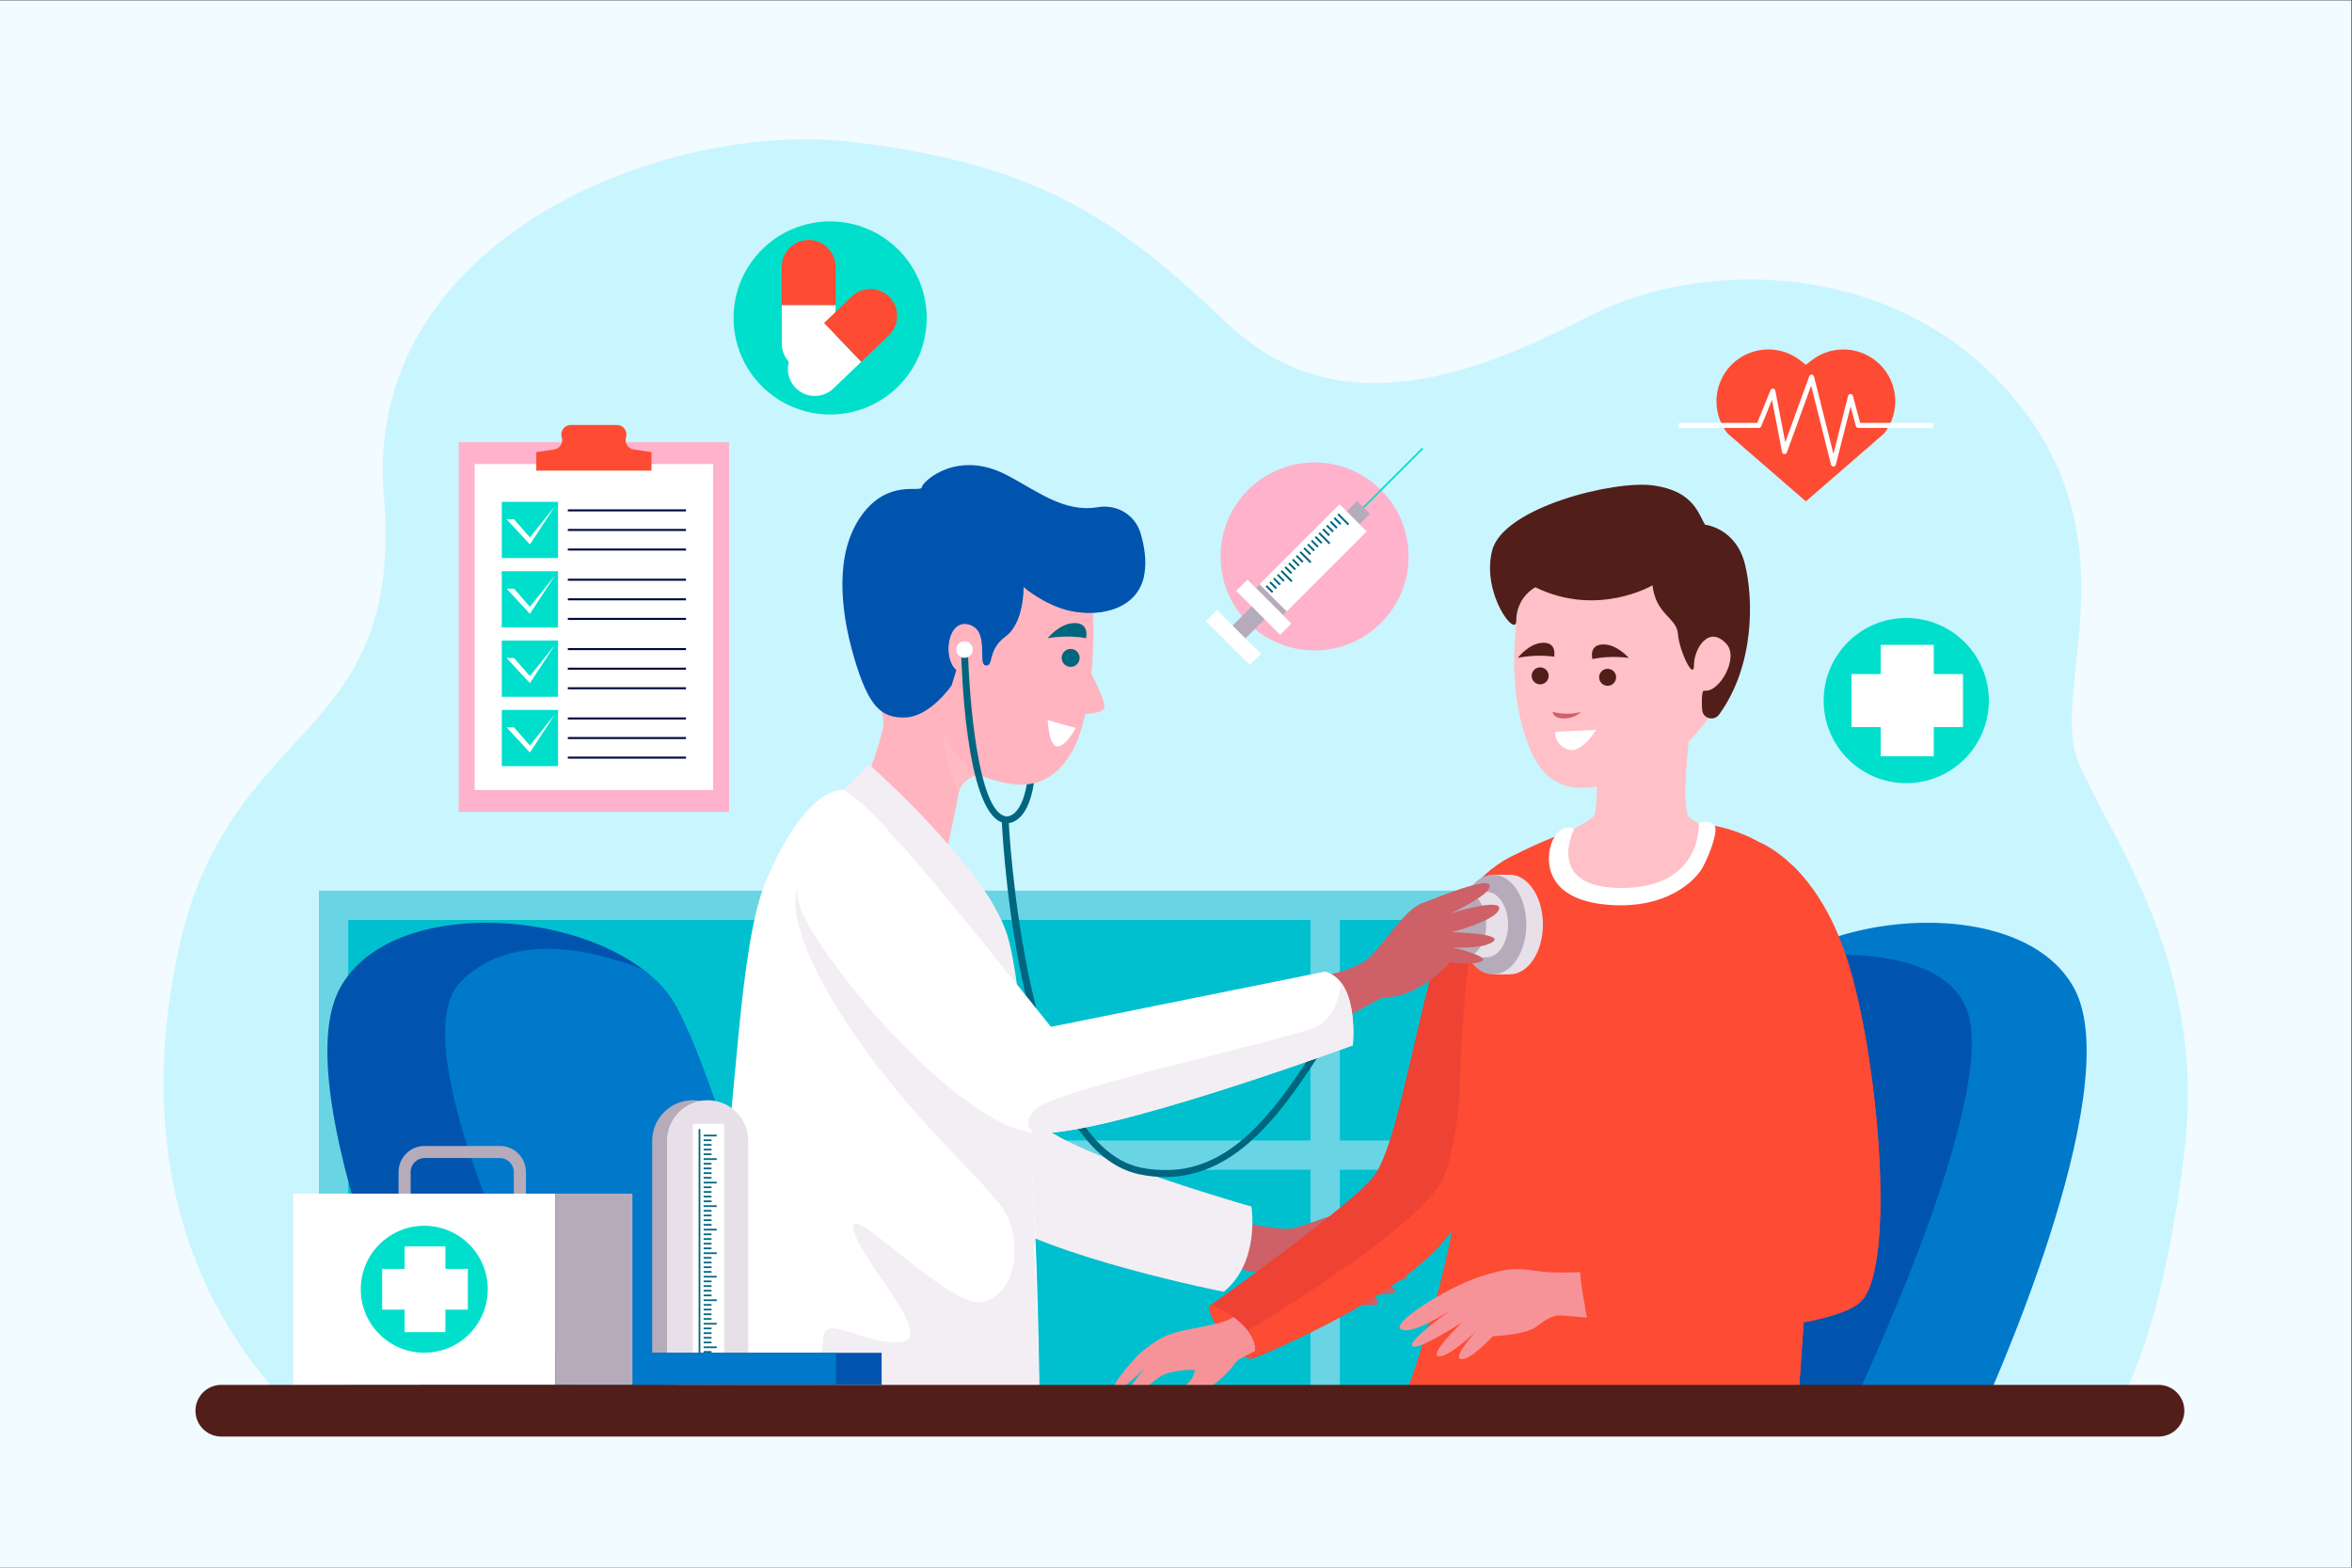 <?xml version="1.0" encoding="UTF-8" standalone="no"?>
<!-- Created with Inkscape (http://www.inkscape.org/) -->

<svg
   version="1.1"
   id="svg2"
   xml:space="preserve"
   width="1000"
   height="666.667"
   viewBox="0 0 1000 666.667"
   sodipodi:docname="4990221.ai"
   xmlns:inkscape="http://www.inkscape.org/namespaces/inkscape"
   xmlns:sodipodi="http://sodipodi.sourceforge.net/DTD/sodipodi-0.dtd"
   xmlns="http://www.w3.org/2000/svg"
   xmlns:svg="http://www.w3.org/2000/svg"><rect x="0" y="0" width="1000" height="666.667" fill="#333333" stroke="none"/><defs
     id="defs6"><clipPath
       clipPathUnits="userSpaceOnUse"
       id="clipPath18"><path
         d="M 0,500 H 750 V 0 H 0 Z"
         id="path16" /></clipPath><clipPath
       clipPathUnits="userSpaceOnUse"
       id="clipPath90"><path
         d="m 300.893,268.557 h 11.203 v -21.621 h -11.203 z"
         id="path88" /></clipPath><clipPath
       clipPathUnits="userSpaceOnUse"
       id="clipPath106"><path
         d="m 269.353,326.637 h 95.532 v -55.375 h -95.532 z"
         id="path104" /></clipPath><clipPath
       clipPathUnits="userSpaceOnUse"
       id="clipPath154"><path
         d="m 398.014,194.29 h 86.388 V 66.761 h -86.388 z"
         id="path152" /></clipPath><clipPath
       clipPathUnits="userSpaceOnUse"
       id="clipPath174"><path
         d="m 509.093,264.7 h 29.641 v -21.672 h -29.641 z"
         id="path172" /></clipPath><clipPath
       clipPathUnits="userSpaceOnUse"
       id="clipPath194"><path
         d="m 509.093,197.73 h 70.228 V 50.007 h -70.228 z"
         id="path192" /></clipPath><clipPath
       clipPathUnits="userSpaceOnUse"
       id="clipPath222"><path
         d="m 505.538,224.259 h 94.235 V 73.261 h -94.235 z"
         id="path220" /></clipPath></defs><sodipodi:namedview
     id="namedview4"
     pagecolor="#ffffff"
     bordercolor="#666666"
     borderopacity="1.0"
     inkscape:pageshadow="2"
     inkscape:pageopacity="0.0"
     inkscape:pagecheckerboard="0" /><g
     id="g8"
     inkscape:groupmode="layer"
     inkscape:label="4990221"
     transform="matrix(1.333,0,0,-1.333,0,666.667)"><path
       d="M 0,0 H 750 V 500 H 0 Z"
       style="fill:#f2fbff;fill-opacity:1;fill-rule:nonzero;stroke:none"
       id="path10" /><g
       id="g12"><g
         id="g14"
         clip-path="url(#clipPath18)"><g
           id="g20"
           transform="translate(676.615,53.235)"><path
             d="m 0,0 c 4.204,8.002 14.424,31.568 20.162,80.029 7.35,62.064 -26.132,102.895 -34.298,124.944 -8.166,22.049 17.966,68.596 -19.599,114.327 -37.565,45.731 -100.445,44.915 -135.56,26.949 -35.115,-17.966 -80.029,-36.748 -115.961,-2.45 -35.931,34.299 -61.061,50.652 -118.89,57.742 -60.558,7.423 -156.874,-31.118 -150.047,-112.756 6.734,-80.526 -50.058,-69.888 -65.879,-146.692 C -638.817,51.088 -591.472,7.72 -586.327,0 Z"
             style="fill:#c9f5ff;fill-opacity:1;fill-rule:nonzero;stroke:none"
             id="path22" /></g><path
           d="M 567.405,50.007 H 109.85 V 206.65 h 457.555 z"
           style="fill:#00c0d0;fill-opacity:1;fill-rule:nonzero;stroke:none"
           id="path24" /><g
           id="g26"
           transform="translate(575.523,50.007)"><path
             d="M 0,0 H -9.338 V 156.643 H -464.452 V 0 h -9.338 V 165.979 H 0 Z"
             style="fill:#69d4e3;fill-opacity:1;fill-rule:nonzero;stroke:none"
             id="path28" /></g><path
           d="M 570.854,126.948 H 106.402 v 9.337 h 464.452 z"
           style="fill:#69d4e3;fill-opacity:1;fill-rule:nonzero;stroke:none"
           id="path30" /><path
           d="m 259.249,53.235 h -9.337 v 158.083 h 9.337 z"
           style="fill:#69d4e3;fill-opacity:1;fill-rule:nonzero;stroke:none"
           id="path32" /><path
           d="m 427.344,53.235 h -9.337 v 158.083 h 9.337 z"
           style="fill:#69d4e3;fill-opacity:1;fill-rule:nonzero;stroke:none"
           id="path34" /><g
           id="g36"
           transform="translate(137.532,50.507)"><path
             d="m 0,0 c 0,0 -46.689,101.549 -29.181,134.231 17.509,32.683 91.044,24.512 107.385,-5.835 C 94.545,98.047 119.057,0 119.057,0 Z"
             style="fill:#0054ae;fill-opacity:1;fill-rule:nonzero;stroke:none"
             id="path38" /></g><g
           id="g40"
           transform="translate(215.736,178.902)"><path
             d="m 0,0 c -2.397,4.453 -6.034,8.424 -10.537,11.863 -13.61,5.493 -41.088,13.342 -58.178,-3.748 -18.934,-18.934 20.244,-103.034 40.067,-136.511 h 69.501 c 0,0 -24.512,98.047 -40.853,128.396"
             style="fill:#0079ca;fill-opacity:1;fill-rule:nonzero;stroke:none"
             id="path42" /></g><g
           id="g44"
           transform="translate(632.44,50.507)"><path
             d="M 0,0 C 0,0 46.688,101.549 29.181,134.231 11.672,166.914 -61.863,158.743 -78.205,128.396 -94.546,98.047 -119.058,0 -119.058,0 Z"
             style="fill:#0079ca;fill-opacity:1;fill-rule:nonzero;stroke:none"
             id="path46" /></g><g
           id="g48"
           transform="translate(571.237,195.013)"><path
             d="M 0,0 C -7.513,-4.26 -13.542,-9.686 -17.002,-16.11 -33.343,-46.459 -57.854,-144.506 -57.854,-144.506 H 19.117 C 35.205,-109.83 66.448,-36.859 55.334,-15.168 47.398,0.32 21.886,1.872 0,0"
             style="fill:#0054ae;fill-opacity:1;fill-rule:nonzero;stroke:none"
             id="path50" /></g><g
           id="g52"
           transform="translate(396.606,110.055)"><path
             d="m 0,0 c 0,0 9.151,-1.989 13.926,-1.989 4.774,0 18.449,7.246 21.119,4.576 2.67,-2.671 -10.376,-6.168 -7.591,-8.953 2.785,-2.785 25.863,-3.78 23.675,-5.968 -2.189,-2.188 -15.12,-1.194 -15.12,-1.194 0,0 16.114,-1.591 16.114,-3.78 0,-2.188 -15.915,-0.796 -15.915,-0.796 0,0 14.051,-2.012 12.136,-3.927 -1.916,-1.916 -13.299,0 -13.299,0 0,0 10.061,-1.498 7.529,-4.031 -0.796,-0.795 -16.512,-0.199 -23.475,2.985 -6.963,3.182 -10.01,6.764 -11.272,6.764 -1.263,0 -14.592,2.387 -14.592,2.387 z"
             style="fill:#cd6167;fill-opacity:1;fill-rule:nonzero;stroke:none"
             id="path54" /></g><g
           id="g56"
           transform="translate(308.014,223.423)"><path
             d="m 0,0 c 0,0 11.023,-73.67 26.456,-83.958 15.432,-10.288 64.669,-24.251 64.669,-24.251 0,0 2.939,-17.637 -8.818,-27.19 0,0 -55.851,11.023 -75.693,24.985 -19.842,13.963 -43.358,98.475 -40.419,107.293 C -30.865,5.697 0,0 0,0"
             style="fill:#f2eef3;fill-opacity:1;fill-rule:nonzero;stroke:none"
             id="path58" /></g><g
           id="g60"
           transform="translate(321.06,237.49)"><path
             d="m 0,0 c -0.407,0 -0.66,0.054 -0.691,0.061 l 0.456,2.134 c 0.06,-0.008 1.446,-0.241 3.013,1.31 3.201,3.167 7.61,14.096 1.185,51.718 L 6.115,55.59 C 12.421,18.667 8.55,5.978 4.191,1.834 2.534,0.259 0.896,0 0,0"
             style="fill:#00657f;fill-opacity:1;fill-rule:nonzero;stroke:none"
             id="path62" /></g><g
           id="g64"
           transform="translate(348.095,285.127)"><path
             d="m 0,0 c 0.816,8.752 0.802,18.114 0.031,26.167 -1.629,17.026 -19.726,21.025 -19.726,21.025 0,0 -31.317,14.255 -44.477,-12.552 -13.161,-26.807 -1.191,-45.059 -2.143,-51.151 -0.953,-6.092 -7.498,-23.011 -7.498,-23.011 l 28.142,-14.745 c 0,0 2.497,11.127 3.271,16.076 0.773,4.95 6.401,6.021 6.401,6.021 10.304,-3.951 22.069,-6.643 30.067,7.84 1.651,2.99 2.974,6.961 3.988,11.504 1.536,0.095 4.72,0.425 5.853,1.558 C 5.099,-10.078 1.576,-2.999 0,0"
             style="fill:#ffb4bf;fill-opacity:1;fill-rule:nonzero;stroke:none"
             id="path66" /></g><g
           id="g68"
           transform="translate(343.09,267.873)"><path
             d="m 0,0 -8.924,2.525 c 0,0 0.337,-8.419 3.115,-8.419 C -3.031,-5.894 0,0 0,0"
             style="fill:#ffffff;fill-opacity:1;fill-rule:nonzero;stroke:none"
             id="path70" /></g><g
           id="g72"
           transform="translate(344.353,290.243)"><path
             d="m 0,0 c 0,-1.581 -1.282,-2.862 -2.862,-2.862 -1.581,0 -2.863,1.281 -2.863,2.862 0,1.581 1.282,2.862 2.863,2.862 C -1.282,2.862 0,1.581 0,0"
             style="fill:#00657f;fill-opacity:1;fill-rule:nonzero;stroke:none"
             id="path74" /></g><g
           id="g76"
           transform="translate(334.166,296.535)"><path
             d="m 0,0 c 0,0 6.025,1.164 12.242,0 0,0 1.193,4.823 -3.612,4.823 C 3.825,4.823 0,0 0,0"
             style="fill:#00657f;fill-opacity:1;fill-rule:nonzero;stroke:none"
             id="path78" /></g><g
           id="g80"
           transform="translate(350.184,338.326)"><path
             d="m 0,0 c 5.995,1.035 11.831,-2.421 13.587,-8.246 1.198,-3.973 1.953,-8.518 1.276,-12.85 -1.785,-11.423 -14.023,-14.121 -23.847,-11.938 -8.01,1.78 -14.738,7.583 -14.738,7.583 0,0 0.216,-11.427 -5.728,-15.764 -5.943,-4.337 -3.697,-9.663 -6.363,-9.246 -2.665,0.416 1.466,11.186 -5.374,13.051 -6.756,1.843 -8.504,-10.639 -3.992,-14.587 l -1.536,-4.913 c 0,0 -6.734,-9.801 -14.587,-10.134 -7.852,-0.333 -11.82,3.438 -16.412,18.978 -4.593,15.539 -6.239,33.412 2.256,45.345 8.497,11.934 18.986,7.18 19.283,9.084 0.298,1.904 11.228,12.021 26.831,4.022 C -19.718,5.451 -10.939,-1.889 0,0"
             style="fill:#0054ae;fill-opacity:1;fill-rule:nonzero;stroke:none"
             id="path82" /></g><g
           id="g84"><g
             id="g86" /><g
             id="g98"><g
               clip-path="url(#clipPath90)"
               opacity="0.5"
               id="g96"><g
                 transform="translate(301.682,268.557)"
                 id="g94"><path
                   d="m 0,0 c -3.118,-3.758 4.013,-21.622 4.013,-21.622 0.773,4.951 6.401,6.021 6.401,6.021 0,0 -13.014,9.967 -10.414,15.601"
                   style="fill:#ffc0c7;fill-opacity:1;fill-rule:nonzero;stroke:none"
                   id="path92" /></g></g></g></g><g
           id="g100"><g
             id="g102" /><g
             id="g114"><g
               clip-path="url(#clipPath106)"
               opacity="0.5"
               id="g112"><g
                 transform="translate(364.885,316.375)"
                 id="g110"><path
                   d="m 0,0 c -22.041,-8.525 -47.518,5.636 -51.621,10.263 -0.858,-6.98 -1.007,-13.538 -9.633,-22.631 -14.019,-14.173 -26.916,-6.664 -34.278,0.475 0.656,-4.802 1.755,-9.614 3.116,-14.222 4.593,-15.539 8.561,-19.311 16.413,-18.978 7.853,0.333 14.587,10.135 14.587,10.135 l 1.536,4.913 c -4.512,3.947 -2.764,16.429 3.992,14.587 6.84,-1.866 2.709,-12.635 5.374,-13.052 2.665,-0.416 0.42,4.909 6.363,9.246 5.943,4.337 5.728,15.765 5.728,15.765 0,0 6.728,-5.804 14.737,-7.584 C -14.112,-13.21 -2.252,-10.698 0,0"
                   style="fill:#0054ae;fill-opacity:1;fill-rule:nonzero;stroke:none"
                   id="path108" /></g></g></g></g><g
           id="g116"
           transform="translate(371.643,124.629)"><path
             d="m 0,0 c -2.605,0 -5.318,0.273 -8.148,0.854 -37.627,7.719 -43.414,101.815 -43.94,112.284 -11.593,4.109 -12.893,49.791 -13.005,55.107 l 2.183,0.046 c 0.3,-14.296 3.053,-51.727 12.053,-53.227 l 0.873,-0.145 0.039,-0.885 c 0.044,-1.033 4.894,-103.381 42.236,-111.042 27.245,-5.586 42.858,18.464 56.631,39.686 5.177,7.974 10.067,15.509 15.114,20.555 18.132,18.134 29.465,18.404 29.939,18.407 l 0.013,-2.184 C 93.885,79.454 82.968,79.08 65.579,61.689 60.695,56.805 55.866,49.365 50.753,41.488 38.626,22.804 23.827,0.001 0,0"
             style="fill:#00657f;fill-opacity:1;fill-rule:nonzero;stroke:none"
             id="path118" /></g><g
           id="g120"
           transform="translate(310.278,292.897)"><path
             d="m 0,0 c 0,-1.457 -1.181,-2.637 -2.637,-2.637 -1.457,0 -2.637,1.18 -2.637,2.637 0,1.457 1.18,2.637 2.637,2.637 C -1.181,2.637 0,1.457 0,0"
             style="fill:#ffffff;fill-opacity:1;fill-rule:nonzero;stroke:none"
             id="path122" /></g><g
           id="g124"
           transform="translate(269.16,248.144)"><path
             d="m 0,0 c 0,0 26.81,-6.659 45.917,-33.851 16.159,-22.995 16.477,-163.606 16.477,-163.606 l -118.168,-0.607 c 0,0 11.305,32.398 16.137,63.153 5.259,33.472 6.111,85.108 14.707,105.641 C -11.831,2.023 0,0 0,0"
             style="fill:#ffffff;fill-opacity:1;fill-rule:nonzero;stroke:none"
             id="path126" /></g><g
           id="g128"
           transform="translate(287.262,71.927)"><path
             d="m 0,0 c -11.826,-1.075 -24.188,9.675 -24.726,1.075 -0.29,-4.633 -2.759,-14.098 -3.551,-22.688 l 72.569,0.373 c 0,0 -1.631,137.408 -17.79,160.404 -6.582,9.366 -25.111,17.778 -31.926,21.79 -16.562,-3.579 -20.504,-3.174 -27.365,-15.824 0,0 -5.913,-10.213 15.051,-42.464 C 3.225,70.415 27.951,51.064 33.326,41.389 38.701,31.714 37.089,15.588 26.338,12.9 15.588,10.213 -17.201,46.227 -15.051,36.014 -12.9,25.801 11.825,1.075 0,0"
             style="fill:#f2eef3;fill-opacity:1;fill-rule:nonzero;stroke:none"
             id="path130" /></g><g
           id="g132"
           transform="translate(269.16,248.144)"><path
             d="m 0,0 c 0,0 13.868,-8.734 22.687,-25.637 8.818,-16.902 5.144,-18.372 5.144,-18.372 l 17.637,-5.144 -14.698,-8.819 30.294,-87.883 c 0,0 -2.368,78.33 -8.982,99.641 C 45.468,-24.902 7.989,8.167 7.989,8.167 Z"
             style="fill:#f2eef3;fill-opacity:1;fill-rule:nonzero;stroke:none"
             id="path134" /></g><g
           id="g136"
           transform="translate(386.193,83.782)"><path
             d="m 0,0 c 0,0 -2.312,0.342 2.104,-7.071 4.417,-7.413 9.736,-10.751 11.335,-9.95 1.6,0.801 4.754,5.534 1.915,11.37 C 12.516,0.185 0,0 0,0"
             style="fill:#fe4b34;fill-opacity:1;fill-rule:nonzero;stroke:none"
             id="path138" /></g><g
           id="g140"
           transform="translate(402.388,70.199)"><path
             d="m 0,0 c 0,0 -6.701,-3.269 -7.801,-4.215 -1.099,-0.946 -3.369,-5.375 -9.995,-9.094 -5.773,-3.241 -10.454,-6.856 -12.032,-5.024 -1.576,1.832 4.576,5.433 6.347,6.956 1.771,1.524 2.266,4.274 2.266,4.274 0,0 -3.863,0.298 -8.764,-1.048 -4.9,-1.348 -10.393,-9.481 -12.411,-8.669 -3.081,1.238 5.51,10.635 5.51,10.635 0,0 -8.766,-8.835 -10.133,-7.247 -1.367,1.589 7.516,10.933 7.516,10.933 0,0 4.805,4.643 9.748,6.557 4.942,1.915 10.738,2.241 17.093,4.049 6.354,1.81 14.522,10.281 14.522,10.281 0,0 12.488,-7.848 9.971,-11.39 C 10.625,5.291 0,0 0,0"
             style="fill:#f69398;fill-opacity:1;fill-rule:nonzero;stroke:none"
             id="path142" /></g><g
           id="g144"
           transform="translate(484.029,227.7)"><path
             d="m 0,0 c 0,0 -18.925,-6.104 -26.745,-35.382 -7.821,-29.277 -12.368,-58.404 -19.103,-67.421 -6.735,-9.017 -51.988,-41.115 -51.988,-41.115 0,0 6.617,-2.096 11.359,-7.607 4.744,-5.511 2.081,-9.414 2.081,-9.414 0,0 53.46,21.011 65.391,44.071 11.93,23.06 20.556,89.097 21.515,101.886 C 3.468,-2.193 0,0 0,0"
             style="fill:#ed4234;fill-opacity:1;fill-rule:nonzero;stroke:none"
             id="path146" /></g><g
           id="g148"><g
             id="g150" /><g
             id="g162"><g
               clip-path="url(#clipPath154)"
               id="g160"><g
                 transform="translate(465.023,110.832)"
                 id="g158"><path
                   d="M 0,0 C 8.906,17.215 15.97,58.374 19.378,83.458 10.914,83.381 3.254,81.871 3.254,81.871 c 0,0 -0.671,-52.712 -8.199,-68.834 -6.351,-13.599 -48.899,-40.261 -62.064,-48.275 4.074,-5.2 1.618,-8.833 1.618,-8.833 0,0 53.461,21.011 65.391,44.071"
                   style="fill:#fe4b34;fill-opacity:1;fill-rule:nonzero;stroke:none"
                   id="path156" /></g></g></g></g><g
           id="g164"
           transform="translate(500.468,234.944)"><path
             d="m 0,0 c 0,0 5.929,2.864 7.801,4.736 1.871,1.871 1.019,25.02 1.019,25.02 h 29.447 c 0,0 -2.621,-22.583 0,-25.203 2.62,-2.62 5.478,-2.388 5.478,-2.388 0,0 5.75,-16.882 -13.963,-24.091 C 10.068,-29.135 -3.656,-16.741 -3.656,-8.839 -3.656,-0.937 0,0 0,0"
             style="fill:#ffc0c7;fill-opacity:1;fill-rule:nonzero;stroke:none"
             id="path166" /></g><g
           id="g168"><g
             id="g170" /><g
             id="g182"><g
               clip-path="url(#clipPath174)"
               opacity="0.5"
               id="g180"><g
                 transform="translate(538.66,264.034)"
                 id="g178"><path
                   d="m 0,0 c 0.046,0.422 0.074,0.666 0.074,0.666 h -29.446 c 0,0 0.543,-14.78 -0.194,-21.672 C -20.421,-19.695 -4.349,-15.23 0,0"
                   style="fill:#ffc0c7;fill-opacity:1;fill-rule:nonzero;stroke:none"
                   id="path176" /></g></g></g></g><g
           id="g184"
           transform="translate(500.468,234.944)"><path
             d="m 0,0 c 0,0 -7.794,-17.326 15.92,-19.104 23.714,-1.776 27.825,21.269 27.825,21.269 0,0 22.898,-2.066 31.765,-21.633 8.867,-19.567 -2.697,-165.469 -2.697,-165.469 H -54.104 c 0,0 18.666,47.788 18.661,76.755 -0.007,28.968 1.998,75.775 8.689,93.171 C -24.341,-8.735 0,0 0,0"
             style="fill:#fe4b34;fill-opacity:1;fill-rule:nonzero;stroke:none"
             id="path186" /></g><g
           id="g188"><g
             id="g190" /><g
             id="g202"><g
               clip-path="url(#clipPath194)"
               id="g200"><g
                 transform="translate(553.165,190.719)"
                 id="g198"><path
                   d="m 0,0 v -53.955 c 0,-20.273 -25.093,-24.816 -23.104,-31.487 1.987,-6.672 15.153,-10.83 12.346,-19.484 -2.807,-8.653 -33.313,-8.911 -33.313,-26.142 0,-3.161 0.94,-6.419 2.615,-9.643 h 61.572 c 0,0 8.043,101.494 5.567,146.528 C 17.219,8.354 8.37,7.042 0,0"
                   style="fill:#fe4b34;fill-opacity:1;fill-rule:nonzero;stroke:none"
                   id="path196" /></g></g></g></g><g
           id="g204"
           transform="translate(502.111,235.707)"><path
             d="m 0,0 c 0,0 -3.437,2.005 -6.301,-2.578 -2.864,-4.583 -4.87,-19.191 15.467,-21.483 20.336,-2.291 29.788,8.021 31.793,11.745 2.005,3.723 4.583,10.31 4.01,12.888 -0.573,2.578 -5.226,1.37 -5.226,1.37 0,0 1.374,-20.519 -24.117,-20.805 C -9.866,-19.149 0,0 0,0"
             style="fill:#ffffff;fill-opacity:1;fill-rule:nonzero;stroke:none"
             id="path206" /></g><g
           id="g208"
           transform="translate(512.576,95.01)"><path
             d="m 0,0 c 0,0 -12.918,-1.524 -20.937,-0.531 -8.018,0.993 -9.618,1.601 -19.841,-1.725 -10.223,-3.326 -28.788,-15.014 -24.829,-16.757 3.959,-1.743 16.027,6.366 16.027,6.366 0,0 -13.942,-9.755 -12.501,-11.604 1.441,-1.849 15.743,7.444 15.743,7.444 0,0 -10.678,-10.368 -7.388,-10.775 3.289,-0.407 12.068,8.108 12.068,8.108 0,0 -7.956,-8.617 -4.872,-8.999 3.084,-0.382 10.091,7.309 10.091,7.309 0,0 10.483,0.372 13.95,3.074 3.466,2.702 5.862,3.832 8.329,3.527 2.468,-0.305 18.444,-1.416 18.444,-1.416 z"
             style="fill:#f69398;fill-opacity:1;fill-rule:nonzero;stroke:none"
             id="path210" /></g><g
           id="g212"
           transform="translate(561.234,231.388)"><path
             d="m 0,0 c 0,0 18.089,-6.59 27.956,-37.469 10.012,-31.331 15.475,-96.919 4.662,-108.7 -10.811,-11.781 -86.067,-11.958 -86.067,-11.958 0,0 -3.539,13.4 -3.963,23.283 0,0 62.009,8.865 65.307,12.457 3.297,3.593 -17.743,77.719 -18.499,95.348 C -11.359,-9.409 0,0 0,0"
             style="fill:#fe4b34;fill-opacity:1;fill-rule:nonzero;stroke:none"
             id="path214" /></g><g
           id="g216"><g
             id="g218" /><g
             id="g230"><g
               clip-path="url(#clipPath222)"
               id="g228"><g
                 transform="translate(571.484,224.259)"
                 id="g226"><path
                   d="m 0,0 c 0.141,-0.687 0.3,-1.391 0.498,-2.13 0,0 15.278,-72.201 17.483,-98.26 2.206,-26.059 -0.577,-33.796 -25.619,-38.076 -17.967,-3.071 -44.661,-2.825 -58.308,-2.441 1.075,-5.651 2.247,-10.091 2.247,-10.091 0,0 75.256,0.177 86.068,11.958 10.812,11.781 5.349,77.369 -4.663,108.7 C 12.765,-14.875 5.761,-5.504 0,0"
                   style="fill:#fe4b34;fill-opacity:1;fill-rule:nonzero;stroke:none"
                   id="path224" /></g></g></g></g><g
           id="g232"
           transform="translate(503.822,95.998)"><path
             d="m 0,0 c -0.262,0 -0.493,0.188 -0.538,0.455 -0.05,0.298 0.151,0.579 0.448,0.629 0.527,0.088 52.892,8.871 64.548,11.975 8.71,2.318 15.259,-1.919 18.232,-4.461 -0.921,1.873 -2.813,4.589 -6.535,6.6 -1.6,0.864 -2.292,1.555 -2.245,2.238 0.016,0.234 0.14,0.664 0.79,0.907 1.984,0.744 8.299,-0.503 10.783,-2.988 0.214,-0.213 0.214,-0.558 0,-0.772 -0.212,-0.213 -0.558,-0.213 -0.771,0 -2.379,2.378 -8.616,3.302 -9.67,2.733 0.11,-0.155 0.471,-0.531 1.631,-1.158 C 83.382,12.533 84.524,6.879 84.57,6.641 84.617,6.396 84.492,6.151 84.268,6.046 84.043,5.938 83.773,5.998 83.615,6.188 83.541,6.277 76.06,15.023 64.739,12.004 53.033,8.887 0.619,0.096 0.091,0.007 0.061,0.002 0.029,0 0,0"
             style="fill:#fe4b34;fill-opacity:1;fill-rule:nonzero;stroke:none"
             id="path234" /></g><g
           id="g236"
           transform="translate(555.833,174.991)"><path
             d="m 0,0 c -0.235,0 -0.453,0.153 -0.523,0.391 -9.718,32.838 -3.308,42.879 -3.03,43.29 0.17,0.25 0.511,0.314 0.757,0.147 0.25,-0.168 0.316,-0.506 0.15,-0.756 C -2.712,42.975 -9.009,32.912 0.523,0.701 0.609,0.411 0.443,0.108 0.155,0.022 0.104,0.007 0.052,0 0,0"
             style="fill:#fe4b34;fill-opacity:1;fill-rule:nonzero;stroke:none"
             id="path238" /></g><g
           id="g240"
           transform="translate(486.746,318.049)"><path
             d="m 0,0 c 0,0 -9.441,-31.472 1.415,-57.242 6.418,-15.236 18.592,-12.796 29.881,-9.688 12.421,3.42 27.058,14.598 33.935,33.76 6.878,19.161 7.457,40.348 -14.243,49.422 C 29.289,25.327 5.206,13.906 0,0"
             style="fill:#ffc0c7;fill-opacity:1;fill-rule:nonzero;stroke:none"
             id="path242" /></g><g
           id="g244"
           transform="translate(493.954,284.596)"><path
             d="m 0,0 c 0.047,-1.497 -1.128,-2.748 -2.624,-2.794 -1.497,-0.047 -2.748,1.128 -2.795,2.625 -0.046,1.496 1.129,2.747 2.625,2.794 C -1.297,2.671 -0.047,1.496 0,0"
             style="fill:#511e1a;fill-opacity:1;fill-rule:nonzero;stroke:none"
             id="path246" /></g><g
           id="g248"
           transform="translate(484.125,290.251)"><path
             d="m 0,0 c 0,0 5.669,1.28 11.588,0.362 0,0 0.987,4.6 -3.562,4.458 C 3.479,4.678 0,0 0,0"
             style="fill:#511e1a;fill-opacity:1;fill-rule:nonzero;stroke:none"
             id="path250" /></g><g
           id="g252"
           transform="translate(510.051,283.969)"><path
             d="M 0,0 C 0.047,-1.497 1.298,-2.671 2.794,-2.625 4.291,-2.578 5.466,-1.327 5.419,0.169 5.372,1.666 4.121,2.841 2.625,2.794 1.129,2.747 -0.047,1.496 0,0"
             style="fill:#511e1a;fill-opacity:1;fill-rule:nonzero;stroke:none"
             id="path254" /></g><g
           id="g256"
           transform="translate(519.508,290.227)"><path
             d="m 0,0 c 0,0 -5.737,0.924 -11.588,-0.362 0,0 -1.271,4.53 3.276,4.672 C -3.763,4.452 0,0 0,0"
             style="fill:#511e1a;fill-opacity:1;fill-rule:nonzero;stroke:none"
             id="path258" /></g><g
           id="g260"
           transform="translate(495.221,273.041)"><path
             d="M 0,0 C 0,0 4.611,-1.397 9.084,0 9.084,0 7.127,-2.112 3.586,-2.112 0.045,-2.112 0,0 0,0"
             style="fill:#cd6167;fill-opacity:1;fill-rule:nonzero;stroke:none"
             id="path262" /></g><g
           id="g264"
           transform="translate(496.15,266.663)"><path
             d="m 0,0 12.979,0.642 c 0,0 -4.984,-8.223 -9.367,-6.167 C -0.771,-3.47 0,0 0,0"
             style="fill:#ffffff;fill-opacity:1;fill-rule:nonzero;stroke:none"
             id="path266" /></g><g
           id="g268"
           transform="translate(527.065,313.396)"><path
             d="m 0,0 c 0,0 -17.466,-10.349 -37.361,-0.618 0,0 -6.066,-3.082 -6.066,-10.631 0,-5.906 -11.259,8.736 -7.687,22.419 3.57,13.684 38.958,22.483 51.515,20.677 12.558,-1.806 14.147,-8.753 16.349,-12.502 0,0 9.936,-0.971 12.81,-12.834 2.618,-10.809 3.123,-31.944 -8.29,-47.718 -1.562,-2.159 -4.996,-1.406 -5.385,1.23 -0.212,1.43 -0.306,6.557 0.588,6.383 4.695,-0.914 11.212,10.362 7.165,14.853 -5.709,6.335 -10.397,-1.574 -10.397,-6.68 0,-5.289 -4.727,4.566 -5.106,9.887 C 7.755,-10.213 1.145,-9.553 0,0"
             style="fill:#511e1a;fill-opacity:1;fill-rule:nonzero;stroke:none"
             id="path270" /></g><g
           id="g272"
           transform="translate(481.527,221.079)"><path
             d="M 0,0 H -5.301 V -31.806 H 0 c 5.855,0 10.602,7.12 10.602,15.904 C 10.602,-7.119 5.855,0 0,0"
             style="fill:#e7e0e9;fill-opacity:1;fill-rule:nonzero;stroke:none"
             id="path274" /></g><g
           id="g276"
           transform="translate(486.828,205.177)"><path
             d="m 0,0 c 0,-8.783 -4.747,-15.903 -10.602,-15.903 -5.855,0 -10.602,7.12 -10.602,15.903 0,8.783 4.747,15.902 10.602,15.902 C -4.747,15.902 0,8.783 0,0"
             style="fill:#b6abbb;fill-opacity:1;fill-rule:nonzero;stroke:none"
             id="path278" /></g><g
           id="g280"
           transform="translate(474.043,215.65)"><path
             d="M 0,0 H -6.982 V -20.947 H 0 c 3.856,0 6.982,4.688 6.982,10.473 C 6.982,-4.689 3.856,0 0,0"
             style="fill:#e7e0e9;fill-opacity:1;fill-rule:nonzero;stroke:none"
             id="path282" /></g><g
           id="g284"
           transform="translate(474.043,205.177)"><path
             d="m 0,0 c 0,-5.785 -3.126,-10.474 -6.982,-10.474 -3.857,0 -6.983,4.689 -6.983,10.474 0,5.784 3.126,10.474 6.983,10.474 C -3.126,10.474 0,5.784 0,0"
             style="fill:#b6abbb;fill-opacity:1;fill-rule:nonzero;stroke:none"
             id="path286" /></g><g
           id="g288"
           transform="translate(420.353,188.492)"><path
             d="m 0,0 c 0,0 11.034,1.636 15.858,5.717 4.825,4.082 11.503,15.586 17.441,17.811 5.937,2.227 21.151,8.535 21.522,5.567 0.371,-2.969 -12.617,-8.906 -12.617,-8.906 0,0 16.328,5.195 15.586,1.484 -0.742,-3.71 -15.215,-7.421 -15.215,-7.421 0,0 16.699,-0.371 13.36,-2.969 -3.34,-2.597 -12.989,-1.855 -12.989,-1.855 0,0 12.246,-2.969 9.278,-4.453 -2.969,-1.485 -10.02,-0.371 -10.02,-0.371 0,0 -10.018,-11.503 -21.521,-11.132 L 5.468,-14.692 Z"
             style="fill:#cd6167;fill-opacity:1;fill-rule:nonzero;stroke:none"
             id="path290" /></g><g
           id="g292"
           transform="translate(256.28,224.745)"><path
             d="m 0,0 c -2.743,-5.171 -2.613,-11.392 -0.052,-16.656 8.899,-18.3 49.874,-67.267 73.832,-69.359 20.715,-1.809 101.414,27.925 101.414,27.925 0,0 2.192,20.58 -8.819,23.517 L 78.924,-52.211 c 0,0 -40.078,50.377 -48.427,58.727 C 23.74,13.271 6.442,12.145 0,0"
             style="fill:#ffffff;fill-opacity:1;fill-rule:nonzero;stroke:none"
             id="path294" /></g><g
           id="g296"
           transform="translate(420.353,172.801)"><path
             d="m 0,0 c -7.406,-3.979 -83.586,-20.028 -90.13,-26.571 -3.58,-3.581 -2.389,-5.996 -0.577,-7.451 0.138,-0.015 0.277,-0.037 0.414,-0.048 20.714,-1.81 101.413,27.924 101.413,27.924 0,0 1.396,13.167 -3.682,19.938 C 6.91,9.894 5.241,2.816 0,0"
             style="fill:#f2eef3;fill-opacity:1;fill-rule:nonzero;stroke:none"
             id="path298" /></g><g
           id="g300"
           transform="translate(167.75,117.152)"><path
             d="m 0,0 h -3.859 v 9.086 c 0,2.452 -1.995,4.447 -4.446,4.447 h -24.016 c -2.452,0 -4.447,-1.995 -4.447,-4.447 V 0 h -3.858 v 9.086 c 0,4.579 3.725,8.306 8.305,8.306 H -8.305 C -3.726,17.392 0,13.665 0,9.086 Z"
             style="fill:#b6abbb;fill-opacity:1;fill-rule:nonzero;stroke:none"
             id="path302" /></g><path
           d="M 177.137,58.325 H 93.508 v 61.002 h 83.629 z"
           style="fill:#ffffff;fill-opacity:1;fill-rule:nonzero;stroke:none"
           id="path304" /><path
           d="m 177.137,58.325 h 24.577 v 61.002 h -24.577 z"
           style="fill:#b6abbb;fill-opacity:1;fill-rule:nonzero;stroke:none"
           id="path306" /><g
           id="g308"
           transform="translate(155.575,88.826)"><path
             d="m 0,0 c 0,-11.187 -9.068,-20.254 -20.253,-20.254 -11.186,0 -20.254,9.067 -20.254,20.254 0,11.186 9.068,20.253 20.254,20.253 C -9.068,20.253 0,11.186 0,0"
             style="fill:#00dfcb;fill-opacity:1;fill-rule:nonzero;stroke:none"
             id="path310" /></g><path
           d="m 142.067,75.161 h -13.014 v 27.33 h 13.014 z"
           style="fill:#ffffff;fill-opacity:1;fill-rule:nonzero;stroke:none"
           id="path312" /><path
           d="m 121.895,95.333 h 27.33 V 82.319 h -27.33 z"
           style="fill:#ffffff;fill-opacity:1;fill-rule:nonzero;stroke:none"
           id="path314" /><g
           id="g316"
           transform="translate(233.921,58.325)"><path
             d="m 0,0 h -25.899 v 77.85 c 0,7.152 5.798,12.949 12.949,12.949 C -5.798,90.799 0,85.002 0,77.85 Z"
             style="fill:#b6abbb;fill-opacity:1;fill-rule:nonzero;stroke:none"
             id="path318" /></g><g
           id="g320"
           transform="translate(238.65,58.325)"><path
             d="m 0,0 h -25.899 v 77.85 c 0,7.152 5.798,12.949 12.949,12.949 h 10e-4 C -5.798,90.799 0,85.002 0,77.85 Z"
             style="fill:#e7e0e9;fill-opacity:1;fill-rule:nonzero;stroke:none"
             id="path322" /></g><path
           d="m 230.989,58.325 h -10.018 v 83.272 h 10.018 z"
           style="fill:#ffffff;fill-opacity:1;fill-rule:nonzero;stroke:none"
           id="path324" /><path
           d="m 223.376,58.324 h -0.546 v 81.598 h 0.546 z"
           style="fill:#00657f;fill-opacity:1;fill-rule:nonzero;stroke:none"
           id="path326" /><path
           d="m 228.599,137.588 h -4.168 v 0.546 h 4.168 z"
           style="fill:#00657f;fill-opacity:1;fill-rule:nonzero;stroke:none"
           id="path328" /><path
           d="m 226.943,136.095 h -2.513 v 0.546 h 2.513 z"
           style="fill:#00657f;fill-opacity:1;fill-rule:nonzero;stroke:none"
           id="path330" /><path
           d="m 226.943,134.603 h -2.513 v 0.546 h 2.513 z"
           style="fill:#00657f;fill-opacity:1;fill-rule:nonzero;stroke:none"
           id="path332" /><path
           d="m 226.943,133.109 h -2.513 v 0.546 h 2.513 z"
           style="fill:#00657f;fill-opacity:1;fill-rule:nonzero;stroke:none"
           id="path334" /><path
           d="m 226.943,131.617 h -2.513 v 0.545 h 2.513 z"
           style="fill:#00657f;fill-opacity:1;fill-rule:nonzero;stroke:none"
           id="path336" /><path
           d="m 228.599,130.083 h -4.168 v 0.546 h 4.168 z"
           style="fill:#00657f;fill-opacity:1;fill-rule:nonzero;stroke:none"
           id="path338" /><path
           d="m 226.943,128.591 h -2.513 v 0.545 h 2.513 z"
           style="fill:#00657f;fill-opacity:1;fill-rule:nonzero;stroke:none"
           id="path340" /><path
           d="m 226.943,127.098 h -2.513 v 0.546 h 2.513 z"
           style="fill:#00657f;fill-opacity:1;fill-rule:nonzero;stroke:none"
           id="path342" /><path
           d="m 226.943,125.605 h -2.513 v 0.545 h 2.513 z"
           style="fill:#00657f;fill-opacity:1;fill-rule:nonzero;stroke:none"
           id="path344" /><path
           d="m 226.943,124.112 h -2.513 v 0.546 h 2.513 z"
           style="fill:#00657f;fill-opacity:1;fill-rule:nonzero;stroke:none"
           id="path346" /><path
           d="m 228.599,122.579 h -4.168 v 0.545 h 4.168 z"
           style="fill:#00657f;fill-opacity:1;fill-rule:nonzero;stroke:none"
           id="path348" /><path
           d="m 226.943,121.086 h -2.513 v 0.546 h 2.513 z"
           style="fill:#00657f;fill-opacity:1;fill-rule:nonzero;stroke:none"
           id="path350" /><path
           d="m 226.943,119.593 h -2.513 v 0.546 h 2.513 z"
           style="fill:#00657f;fill-opacity:1;fill-rule:nonzero;stroke:none"
           id="path352" /><path
           d="m 226.943,118.101 h -2.513 v 0.546 h 2.513 z"
           style="fill:#00657f;fill-opacity:1;fill-rule:nonzero;stroke:none"
           id="path354" /><path
           d="m 226.943,116.607 h -2.513 v 0.546 h 2.513 z"
           style="fill:#00657f;fill-opacity:1;fill-rule:nonzero;stroke:none"
           id="path356" /><path
           d="m 228.599,115.074 h -4.168 v 0.546 h 4.168 z"
           style="fill:#00657f;fill-opacity:1;fill-rule:nonzero;stroke:none"
           id="path358" /><path
           d="m 226.943,113.581 h -2.513 v 0.546 h 2.513 z"
           style="fill:#00657f;fill-opacity:1;fill-rule:nonzero;stroke:none"
           id="path360" /><path
           d="m 226.943,112.088 h -2.513 v 0.546 h 2.513 z"
           style="fill:#00657f;fill-opacity:1;fill-rule:nonzero;stroke:none"
           id="path362" /><path
           d="m 226.943,110.596 h -2.513 v 0.546 h 2.513 z"
           style="fill:#00657f;fill-opacity:1;fill-rule:nonzero;stroke:none"
           id="path364" /><path
           d="m 226.943,109.103 h -2.513 v 0.546 h 2.513 z"
           style="fill:#00657f;fill-opacity:1;fill-rule:nonzero;stroke:none"
           id="path366" /><path
           d="m 228.599,107.569 h -4.168 v 0.546 h 4.168 z"
           style="fill:#00657f;fill-opacity:1;fill-rule:nonzero;stroke:none"
           id="path368" /><path
           d="m 226.943,106.076 h -2.513 v 0.546 h 2.513 z"
           style="fill:#00657f;fill-opacity:1;fill-rule:nonzero;stroke:none"
           id="path370" /><path
           d="m 226.943,104.583 h -2.513 v 0.546 h 2.513 z"
           style="fill:#00657f;fill-opacity:1;fill-rule:nonzero;stroke:none"
           id="path372" /><path
           d="m 226.943,103.091 h -2.513 v 0.546 h 2.513 z"
           style="fill:#00657f;fill-opacity:1;fill-rule:nonzero;stroke:none"
           id="path374" /><path
           d="m 226.943,101.598 h -2.513 v 0.546 h 2.513 z"
           style="fill:#00657f;fill-opacity:1;fill-rule:nonzero;stroke:none"
           id="path376" /><path
           d="m 228.599,100.064 h -4.168 v 0.546 h 4.168 z"
           style="fill:#00657f;fill-opacity:1;fill-rule:nonzero;stroke:none"
           id="path378" /><path
           d="m 226.943,98.571 h -2.513 v 0.546 h 2.513 z"
           style="fill:#00657f;fill-opacity:1;fill-rule:nonzero;stroke:none"
           id="path380" /><path
           d="m 226.943,97.079 h -2.513 v 0.545 h 2.513 z"
           style="fill:#00657f;fill-opacity:1;fill-rule:nonzero;stroke:none"
           id="path382" /><path
           d="m 226.943,95.586 h -2.513 v 0.546 h 2.513 z"
           style="fill:#00657f;fill-opacity:1;fill-rule:nonzero;stroke:none"
           id="path384" /><path
           d="m 226.943,94.094 h -2.513 v 0.545 h 2.513 z"
           style="fill:#00657f;fill-opacity:1;fill-rule:nonzero;stroke:none"
           id="path386" /><path
           d="m 228.599,92.56 h -4.168 v 0.546 h 4.168 z"
           style="fill:#00657f;fill-opacity:1;fill-rule:nonzero;stroke:none"
           id="path388" /><path
           d="m 226.943,91.067 h -2.513 v 0.545 h 2.513 z"
           style="fill:#00657f;fill-opacity:1;fill-rule:nonzero;stroke:none"
           id="path390" /><path
           d="m 226.943,89.574 h -2.513 v 0.546 h 2.513 z"
           style="fill:#00657f;fill-opacity:1;fill-rule:nonzero;stroke:none"
           id="path392" /><path
           d="m 226.943,88.082 h -2.513 v 0.545 h 2.513 z"
           style="fill:#00657f;fill-opacity:1;fill-rule:nonzero;stroke:none"
           id="path394" /><path
           d="m 226.943,86.589 h -2.513 v 0.546 h 2.513 z"
           style="fill:#00657f;fill-opacity:1;fill-rule:nonzero;stroke:none"
           id="path396" /><path
           d="m 228.599,85.056 h -4.168 v 0.545 h 4.168 z"
           style="fill:#00657f;fill-opacity:1;fill-rule:nonzero;stroke:none"
           id="path398" /><path
           d="m 226.943,83.563 h -2.513 v 0.546 h 2.513 z"
           style="fill:#00657f;fill-opacity:1;fill-rule:nonzero;stroke:none"
           id="path400" /><path
           d="m 226.943,82.069 h -2.513 v 0.546 h 2.513 z"
           style="fill:#00657f;fill-opacity:1;fill-rule:nonzero;stroke:none"
           id="path402" /><path
           d="m 226.943,80.577 h -2.513 v 0.546 h 2.513 z"
           style="fill:#00657f;fill-opacity:1;fill-rule:nonzero;stroke:none"
           id="path404" /><path
           d="m 226.943,79.084 h -2.513 v 0.546 h 2.513 z"
           style="fill:#00657f;fill-opacity:1;fill-rule:nonzero;stroke:none"
           id="path406" /><path
           d="m 228.599,77.551 h -4.168 v 0.546 h 4.168 z"
           style="fill:#00657f;fill-opacity:1;fill-rule:nonzero;stroke:none"
           id="path408" /><path
           d="m 226.943,76.058 h -2.513 v 0.546 h 2.513 z"
           style="fill:#00657f;fill-opacity:1;fill-rule:nonzero;stroke:none"
           id="path410" /><path
           d="m 226.943,74.564 h -2.513 v 0.546 h 2.513 z"
           style="fill:#00657f;fill-opacity:1;fill-rule:nonzero;stroke:none"
           id="path412" /><path
           d="m 226.943,73.072 h -2.513 v 0.546 h 2.513 z"
           style="fill:#00657f;fill-opacity:1;fill-rule:nonzero;stroke:none"
           id="path414" /><path
           d="m 226.943,71.579 h -2.513 v 0.546 h 2.513 z"
           style="fill:#00657f;fill-opacity:1;fill-rule:nonzero;stroke:none"
           id="path416" /><path
           d="m 228.599,70.046 h -4.168 v 0.546 h 4.168 z"
           style="fill:#00657f;fill-opacity:1;fill-rule:nonzero;stroke:none"
           id="path418" /><path
           d="m 226.943,68.553 h -2.513 v 0.546 h 2.513 z"
           style="fill:#00657f;fill-opacity:1;fill-rule:nonzero;stroke:none"
           id="path420" /><path
           d="m 226.943,67.06 h -2.513 v 0.546 h 2.513 z"
           style="fill:#00657f;fill-opacity:1;fill-rule:nonzero;stroke:none"
           id="path422" /><path
           d="m 226.943,65.567 h -2.513 v 0.546 h 2.513 z"
           style="fill:#00657f;fill-opacity:1;fill-rule:nonzero;stroke:none"
           id="path424" /><path
           d="m 226.943,64.074 h -2.513 v 0.546 h 2.513 z"
           style="fill:#00657f;fill-opacity:1;fill-rule:nonzero;stroke:none"
           id="path426" /><path
           d="m 281.202,58.325 h -73.18 v 10.228 h 73.18 z"
           style="fill:#0054ae;fill-opacity:1;fill-rule:nonzero;stroke:none"
           id="path428" /><path
           d="m 266.632,58.325 h -58.61 v 10.228 h 58.61 z"
           style="fill:#0079ca;fill-opacity:1;fill-rule:nonzero;stroke:none"
           id="path430" /><g
           id="g432"
           transform="translate(688.468,58.325)"><path
             d="m 0,0 h -617.879 c -4.555,0 -8.246,-3.692 -8.246,-8.246 0,-4.554 3.691,-8.246 8.246,-8.246 H 0 c 4.555,0 8.246,3.692 8.246,8.246 C 8.246,-3.692 4.555,0 0,0"
             style="fill:#511e1a;fill-opacity:1;fill-rule:nonzero;stroke:none"
             id="path434" /></g><path
           d="m 232.538,241.123 h -86.227 v 117.928 h 86.227 z"
           style="fill:#ffb2cb;fill-opacity:1;fill-rule:nonzero;stroke:none"
           id="path436" /><path
           d="m 227.446,248.087 h -76.043 v 104 h 76.043 z"
           style="fill:#ffffff;fill-opacity:1;fill-rule:nonzero;stroke:none"
           id="path438" /><g
           id="g440"
           transform="translate(202.096,356.739)"><path
             d="m 0,0 c -1.831,0.274 -2.982,2.12 -2.426,3.885 0.613,1.942 -0.837,3.919 -2.872,3.919 h -7.373 -7.373 c -2.036,0 -3.485,-1.977 -2.873,-3.919 C -22.36,2.12 -23.512,0.274 -25.343,0 l -5.698,-0.854 v -5.904 h 18.37 18.369 v 5.904 z"
             style="fill:#fe4b34;fill-opacity:1;fill-rule:nonzero;stroke:none"
             id="path442" /></g><path
           d="m 177.986,322.089 h -17.941 v 17.941 h 17.941 z"
           style="fill:#00dfcb;fill-opacity:1;fill-rule:nonzero;stroke:none"
           id="path444" /><g
           id="g446"
           transform="translate(161.582,334.466)"><path
             d="M 0,0 H 2.363 L 7.434,-5.789 15.477,4.253 7.434,-8.034 Z"
             style="fill:#ffffff;fill-opacity:1;fill-rule:nonzero;stroke:none"
             id="path448" /></g><path
           d="m 218.805,336.983 h -37.687 v 0.653 h 37.687 z"
           style="fill:#000942;fill-opacity:1;fill-rule:nonzero;stroke:none"
           id="path450" /><g
           id="g452"
           transform="translate(181.118,330.733)"><path
             d="M 0,0 V 0.653 H 37.687 V 0"
             style="fill:#000942;fill-opacity:1;fill-rule:nonzero;stroke:none"
             id="path454" /></g><path
           d="m 218.805,324.483 h -37.687 v 0.653 h 37.687 z"
           style="fill:#000942;fill-opacity:1;fill-rule:nonzero;stroke:none"
           id="path456" /><path
           d="m 177.986,299.961 h -17.941 v 17.941 h 17.941 z"
           style="fill:#00dfcb;fill-opacity:1;fill-rule:nonzero;stroke:none"
           id="path458" /><g
           id="g460"
           transform="translate(161.582,312.339)"><path
             d="M 0,0 H 2.363 L 7.434,-5.79 15.477,4.253 7.434,-8.034 Z"
             style="fill:#ffffff;fill-opacity:1;fill-rule:nonzero;stroke:none"
             id="path462" /></g><path
           d="m 218.805,314.855 h -37.687 v 0.653 h 37.687 z"
           style="fill:#000942;fill-opacity:1;fill-rule:nonzero;stroke:none"
           id="path464" /><g
           id="g466"
           transform="translate(218.805,309.258)"><path
             d="M 0,0 V -0.653 H -37.687 V 0"
             style="fill:#000942;fill-opacity:1;fill-rule:nonzero;stroke:none"
             id="path468" /></g><path
           d="m 218.805,302.355 h -37.687 v 0.653 h 37.687 z"
           style="fill:#000942;fill-opacity:1;fill-rule:nonzero;stroke:none"
           id="path470" /><path
           d="m 177.986,277.833 h -17.941 v 17.941 h 17.941 z"
           style="fill:#00dfcb;fill-opacity:1;fill-rule:nonzero;stroke:none"
           id="path472" /><g
           id="g474"
           transform="translate(161.582,290.211)"><path
             d="M 0,0 H 2.363 L 7.434,-5.79 15.477,4.253 7.434,-8.034 Z"
             style="fill:#ffffff;fill-opacity:1;fill-rule:nonzero;stroke:none"
             id="path476" /></g><path
           d="m 218.805,292.728 h -37.687 v 0.653 h 37.687 z"
           style="fill:#000942;fill-opacity:1;fill-rule:nonzero;stroke:none"
           id="path478" /><g
           id="g480"
           transform="translate(218.805,287.13)"><path
             d="M 0,0 V -0.653 H -37.687 V 0"
             style="fill:#000942;fill-opacity:1;fill-rule:nonzero;stroke:none"
             id="path482" /></g><path
           d="m 218.805,280.227 h -37.687 v 0.653 h 37.687 z"
           style="fill:#000942;fill-opacity:1;fill-rule:nonzero;stroke:none"
           id="path484" /><path
           d="m 177.986,255.705 h -17.941 v 17.941 h 17.941 z"
           style="fill:#00dfcb;fill-opacity:1;fill-rule:nonzero;stroke:none"
           id="path486" /><g
           id="g488"
           transform="translate(161.582,268.083)"><path
             d="M 0,0 H 2.363 L 7.434,-5.79 15.477,4.253 7.434,-8.034 Z"
             style="fill:#ffffff;fill-opacity:1;fill-rule:nonzero;stroke:none"
             id="path490" /></g><path
           d="m 218.805,270.6 h -37.687 v 0.653 h 37.687 z"
           style="fill:#000942;fill-opacity:1;fill-rule:nonzero;stroke:none"
           id="path492" /><g
           id="g494"
           transform="translate(218.805,265.002)"><path
             d="M 0,0 V -0.653 H -37.687 V 0"
             style="fill:#000942;fill-opacity:1;fill-rule:nonzero;stroke:none"
             id="path496" /></g><path
           d="m 218.805,258.099 h -37.687 v 0.653 h 37.687 z"
           style="fill:#000942;fill-opacity:1;fill-rule:nonzero;stroke:none"
           id="path498" /><g
           id="g500"
           transform="translate(602.814,379.376)"><path
             d="m 0,0 v 0 c -4.615,9.407 -16.701,12.208 -24.984,5.792 l -1.837,-1.423 -1.837,1.423 C -36.941,12.208 -49.027,9.407 -53.643,0 c -2.813,-5.735 -2.074,-12.577 1.9,-17.579 l 24.922,-21.613 24.922,21.613 C 2.074,-12.577 2.813,-5.735 0,0"
             style="fill:#fe4b34;fill-opacity:1;fill-rule:nonzero;stroke:none"
             id="path502" /></g><g
           id="g504"
           transform="translate(584.786,351.281)"><path
             d="m 0,0 h -0.001 c -0.364,0 -0.683,0.249 -0.77,0.603 L -7.107,25.822 -14.856,4.488 c -0.122,-0.338 -0.458,-0.547 -0.811,-0.523 -0.356,0.029 -0.651,0.292 -0.719,0.644 l -3.209,16.683 -3.445,-8.463 c -0.122,-0.3 -0.414,-0.496 -0.737,-0.496 h -25.017 c -0.44,0 -0.796,0.357 -0.796,0.796 0,0.44 0.356,0.796 0.796,0.796 h 24.481 l 4.256,10.454 c 0.132,0.326 0.456,0.529 0.816,0.492 0.35,-0.035 0.637,-0.296 0.704,-0.642 l 3.17,-16.485 7.651,21.065 c 0.119,0.328 0.445,0.542 0.788,0.523 0.35,-0.018 0.647,-0.262 0.732,-0.601 L 0.002,4.054 4.677,22.54 c 0.09,0.352 0.404,0.598 0.766,0.601 h 0.006 c 0.361,0 0.676,-0.242 0.769,-0.589 l 2.318,-8.627 h 22.672 c 0.44,0 0.797,-0.356 0.797,-0.796 0,-0.439 -0.357,-0.796 -0.797,-0.796 H 7.926 c -0.36,0 -0.675,0.242 -0.769,0.589 L 5.473,19.19 0.772,0.601 C 0.683,0.248 0.364,0 0,0"
             style="fill:#ffffff;fill-opacity:1;fill-rule:nonzero;stroke:none"
             id="path506" /></g><g
           id="g508"
           transform="translate(634.361,276.627)"><path
             d="m 0,0 c 0,-14.549 -11.795,-26.344 -26.344,-26.344 -14.55,0 -26.344,11.795 -26.344,26.344 0,14.55 11.794,26.344 26.344,26.344 C -11.795,26.344 0,14.55 0,0"
             style="fill:#00dfcb;fill-opacity:1;fill-rule:nonzero;stroke:none"
             id="path510" /></g><path
           d="m 616.791,258.853 h -16.928 v 35.548 h 16.928 z"
           style="fill:#ffffff;fill-opacity:1;fill-rule:nonzero;stroke:none"
           id="path512" /><path
           d="m 590.553,285.091 h 35.549 v -16.927 h -35.549 z"
           style="fill:#ffffff;fill-opacity:1;fill-rule:nonzero;stroke:none"
           id="path514" /><g
           id="g516"
           transform="translate(295.574,398.691)"><path
             d="m 0,0 c 0,-17.01 -13.79,-30.799 -30.799,-30.799 -17.011,0 -30.8,13.789 -30.8,30.799 0,17.01 13.789,30.799 30.8,30.799 C -13.79,30.799 0,17.01 0,0"
             style="fill:#00dfcb;fill-opacity:1;fill-rule:nonzero;stroke:none"
             id="path518" /></g><g
           id="g520"
           transform="translate(257.932,423.571)"><path
             d="M 0,0 C -4.733,0 -8.571,-3.837 -8.571,-8.571 V -20.828 H 8.571 V -8.571 C 8.571,-3.837 4.734,0 0,0"
             style="fill:#fe4b34;fill-opacity:1;fill-rule:nonzero;stroke:none"
             id="path522" /></g><g
           id="g524"
           transform="translate(257.932,381.916)"><path
             d="M 0,0 C -4.733,0 -8.571,3.837 -8.571,8.571 V 20.828 H 8.571 V 8.571 C 8.571,3.837 4.734,0 0,0"
             style="fill:#ffffff;fill-opacity:1;fill-rule:nonzero;stroke:none"
             id="path526" /></g><g
           id="g528"
           transform="translate(283.771,405.273)"><path
             d="m 0,0 c -3.275,3.418 -8.701,3.533 -12.119,0.258 l -8.849,-8.481 11.861,-12.376 8.849,8.481 C 3.16,-8.843 3.275,-3.417 0,0"
             style="fill:#fe4b34;fill-opacity:1;fill-rule:nonzero;stroke:none"
             id="path530" /></g><g
           id="g532"
           transform="translate(253.696,376.452)"><path
             d="M 0,0 C -3.275,3.417 -3.16,8.843 0.258,12.118 L 9.107,20.599 20.967,8.223 12.118,-0.258 C 8.701,-3.533 3.275,-3.417 0,0"
             style="fill:#ffffff;fill-opacity:1;fill-rule:nonzero;stroke:none"
             id="path534" /></g><g
           id="g536"
           transform="translate(449.271,322.61)"><path
             d="m 0,0 c 0,-16.56 -13.425,-29.984 -29.984,-29.984 -16.561,0 -29.985,13.424 -29.985,29.984 0,16.56 13.424,29.984 29.985,29.984 C -13.425,29.984 0,16.56 0,0"
             style="fill:#ffb2cb;fill-opacity:1;fill-rule:nonzero;stroke:none"
             id="path538" /></g><g
           id="g540"
           transform="translate(432.81,335.746)"><path
             d="m 0,0 -0.39,0.389 21.128,21.127 0.389,-0.389 z"
             style="fill:#00dfcb;fill-opacity:1;fill-rule:nonzero;stroke:none"
             id="path542" /></g><g
           id="g544"
           transform="translate(398.634,287.959)"><path
             d="m 0,0 -14,14 3.564,3.563 14,-14 z"
             style="fill:#ffffff;fill-opacity:1;fill-rule:nonzero;stroke:none"
             id="path546" /></g><g
           id="g548"
           transform="translate(397.236,296.484)"><path
             d="m 0,0 -4.076,4.076 39.709,39.709 4.075,-4.076 z"
             style="fill:#b6abbb;fill-opacity:1;fill-rule:nonzero;stroke:none"
             id="path550" /></g><g
           id="g552"
           transform="translate(409.198,303.867)"><path
             d="m 0,0 -8.655,8.655 26.727,26.727 8.655,-8.654 z"
             style="fill:#ffffff;fill-opacity:1;fill-rule:nonzero;stroke:none"
             id="path554" /></g><g
           id="g556"
           transform="translate(409.198,303.867)"><path
             d="M 0,0 -8.655,8.655 -7.444,9.865 1.21,1.21 Z"
             style="fill:#b6abbb;fill-opacity:1;fill-rule:nonzero;stroke:none"
             id="path558" /></g><g
           id="g560"
           transform="translate(408.307,297.631)"><path
             d="m 0,0 -14,14 3.563,3.563 14,-13.999 z"
             style="fill:#ffffff;fill-opacity:1;fill-rule:nonzero;stroke:none"
             id="path562" /></g><g
           id="g564"
           transform="translate(429.915,332.538)"><path
             d="M 0,0 -3.351,3.351 -2.912,3.79 0.438,0.439 Z"
             style="fill:#00657f;fill-opacity:1;fill-rule:nonzero;stroke:none"
             id="path566" /></g><g
           id="g568"
           transform="translate(427.385,332.669)"><path
             d="m 0,0 -2.02,2.02 0.439,0.438 2.019,-2.02 z"
             style="fill:#00657f;fill-opacity:1;fill-rule:nonzero;stroke:none"
             id="path570" /></g><g
           id="g572"
           transform="translate(426.185,331.469)"><path
             d="m 0,0 -2.02,2.02 0.439,0.439 2.019,-2.02 z"
             style="fill:#00657f;fill-opacity:1;fill-rule:nonzero;stroke:none"
             id="path574" /></g><g
           id="g576"
           transform="translate(424.985,330.269)"><path
             d="m 0,0 -2.021,2.02 0.44,0.438 2.019,-2.02 z"
             style="fill:#00657f;fill-opacity:1;fill-rule:nonzero;stroke:none"
             id="path578" /></g><g
           id="g580"
           transform="translate(423.785,329.069)"><path
             d="M 0,0 -2.02,2.02 -1.581,2.458 0.438,0.439 Z"
             style="fill:#00657f;fill-opacity:1;fill-rule:nonzero;stroke:none"
             id="path582" /></g><g
           id="g584"
           transform="translate(423.884,326.506)"><path
             d="m 0,0 -3.351,3.351 0.439,0.438 3.35,-3.351 z"
             style="fill:#00657f;fill-opacity:1;fill-rule:nonzero;stroke:none"
             id="path586" /></g><g
           id="g588"
           transform="translate(421.353,326.637)"><path
             d="m 0,0 -2.02,2.02 0.439,0.439 2.019,-2.02 z"
             style="fill:#00657f;fill-opacity:1;fill-rule:nonzero;stroke:none"
             id="path590" /></g><g
           id="g592"
           transform="translate(420.152,325.437)"><path
             d="m 0,0 -2.02,2.02 0.439,0.438 2.02,-2.02 z"
             style="fill:#00657f;fill-opacity:1;fill-rule:nonzero;stroke:none"
             id="path594" /></g><g
           id="g596"
           transform="translate(418.953,324.237)"><path
             d="m 0,0 -2.02,2.02 0.439,0.439 2.019,-2.02 z"
             style="fill:#00657f;fill-opacity:1;fill-rule:nonzero;stroke:none"
             id="path598" /></g><g
           id="g600"
           transform="translate(417.753,323.038)"><path
             d="m 0,0 -2.02,2.02 0.439,0.438 2.02,-2.02 z"
             style="fill:#00657f;fill-opacity:1;fill-rule:nonzero;stroke:none"
             id="path602" /></g><g
           id="g604"
           transform="translate(417.852,320.475)"><path
             d="m 0,0 -3.351,3.35 0.439,0.439 3.35,-3.351 z"
             style="fill:#00657f;fill-opacity:1;fill-rule:nonzero;stroke:none"
             id="path606" /></g><g
           id="g608"
           transform="translate(415.321,320.605)"><path
             d="m 0,0 -2.021,2.02 0.439,0.438 2.02,-2.019 z"
             style="fill:#00657f;fill-opacity:1;fill-rule:nonzero;stroke:none"
             id="path610" /></g><g
           id="g612"
           transform="translate(414.121,319.405)"><path
             d="m 0,0 -2.021,2.02 0.44,0.438 2.019,-2.02 z"
             style="fill:#00657f;fill-opacity:1;fill-rule:nonzero;stroke:none"
             id="path614" /></g><g
           id="g616"
           transform="translate(412.921,318.206)"><path
             d="m 0,0 -2.02,2.02 0.439,0.438 2.02,-2.02 z"
             style="fill:#00657f;fill-opacity:1;fill-rule:nonzero;stroke:none"
             id="path618" /></g><g
           id="g620"
           transform="translate(411.722,317.005)"><path
             d="m 0,0 -2.021,2.02 0.44,0.439 2.019,-2.02 z"
             style="fill:#00657f;fill-opacity:1;fill-rule:nonzero;stroke:none"
             id="path622" /></g><g
           id="g624"
           transform="translate(411.819,314.442)"><path
             d="m 0,0 -3.351,3.351 0.439,0.438 3.35,-3.35 z"
             style="fill:#00657f;fill-opacity:1;fill-rule:nonzero;stroke:none"
             id="path626" /></g><g
           id="g628"
           transform="translate(409.289,314.573)"><path
             d="m 0,0 -2.021,2.02 0.44,0.438 2.019,-2.02 z"
             style="fill:#00657f;fill-opacity:1;fill-rule:nonzero;stroke:none"
             id="path630" /></g><g
           id="g632"
           transform="translate(408.089,313.373)"><path
             d="M 0,0 -2.02,2.02 -1.581,2.458 0.438,0.439 Z"
             style="fill:#00657f;fill-opacity:1;fill-rule:nonzero;stroke:none"
             id="path634" /></g><g
           id="g636"
           transform="translate(406.89,312.174)"><path
             d="m 0,0 -2.021,2.02 0.44,0.438 2.019,-2.02 z"
             style="fill:#00657f;fill-opacity:1;fill-rule:nonzero;stroke:none"
             id="path638" /></g><g
           id="g640"
           transform="translate(405.69,310.974)"><path
             d="M 0,0 -2.02,2.02 -1.581,2.458 0.438,0.439 Z"
             style="fill:#00657f;fill-opacity:1;fill-rule:nonzero;stroke:none"
             id="path642" /></g></g></g></g></svg>
